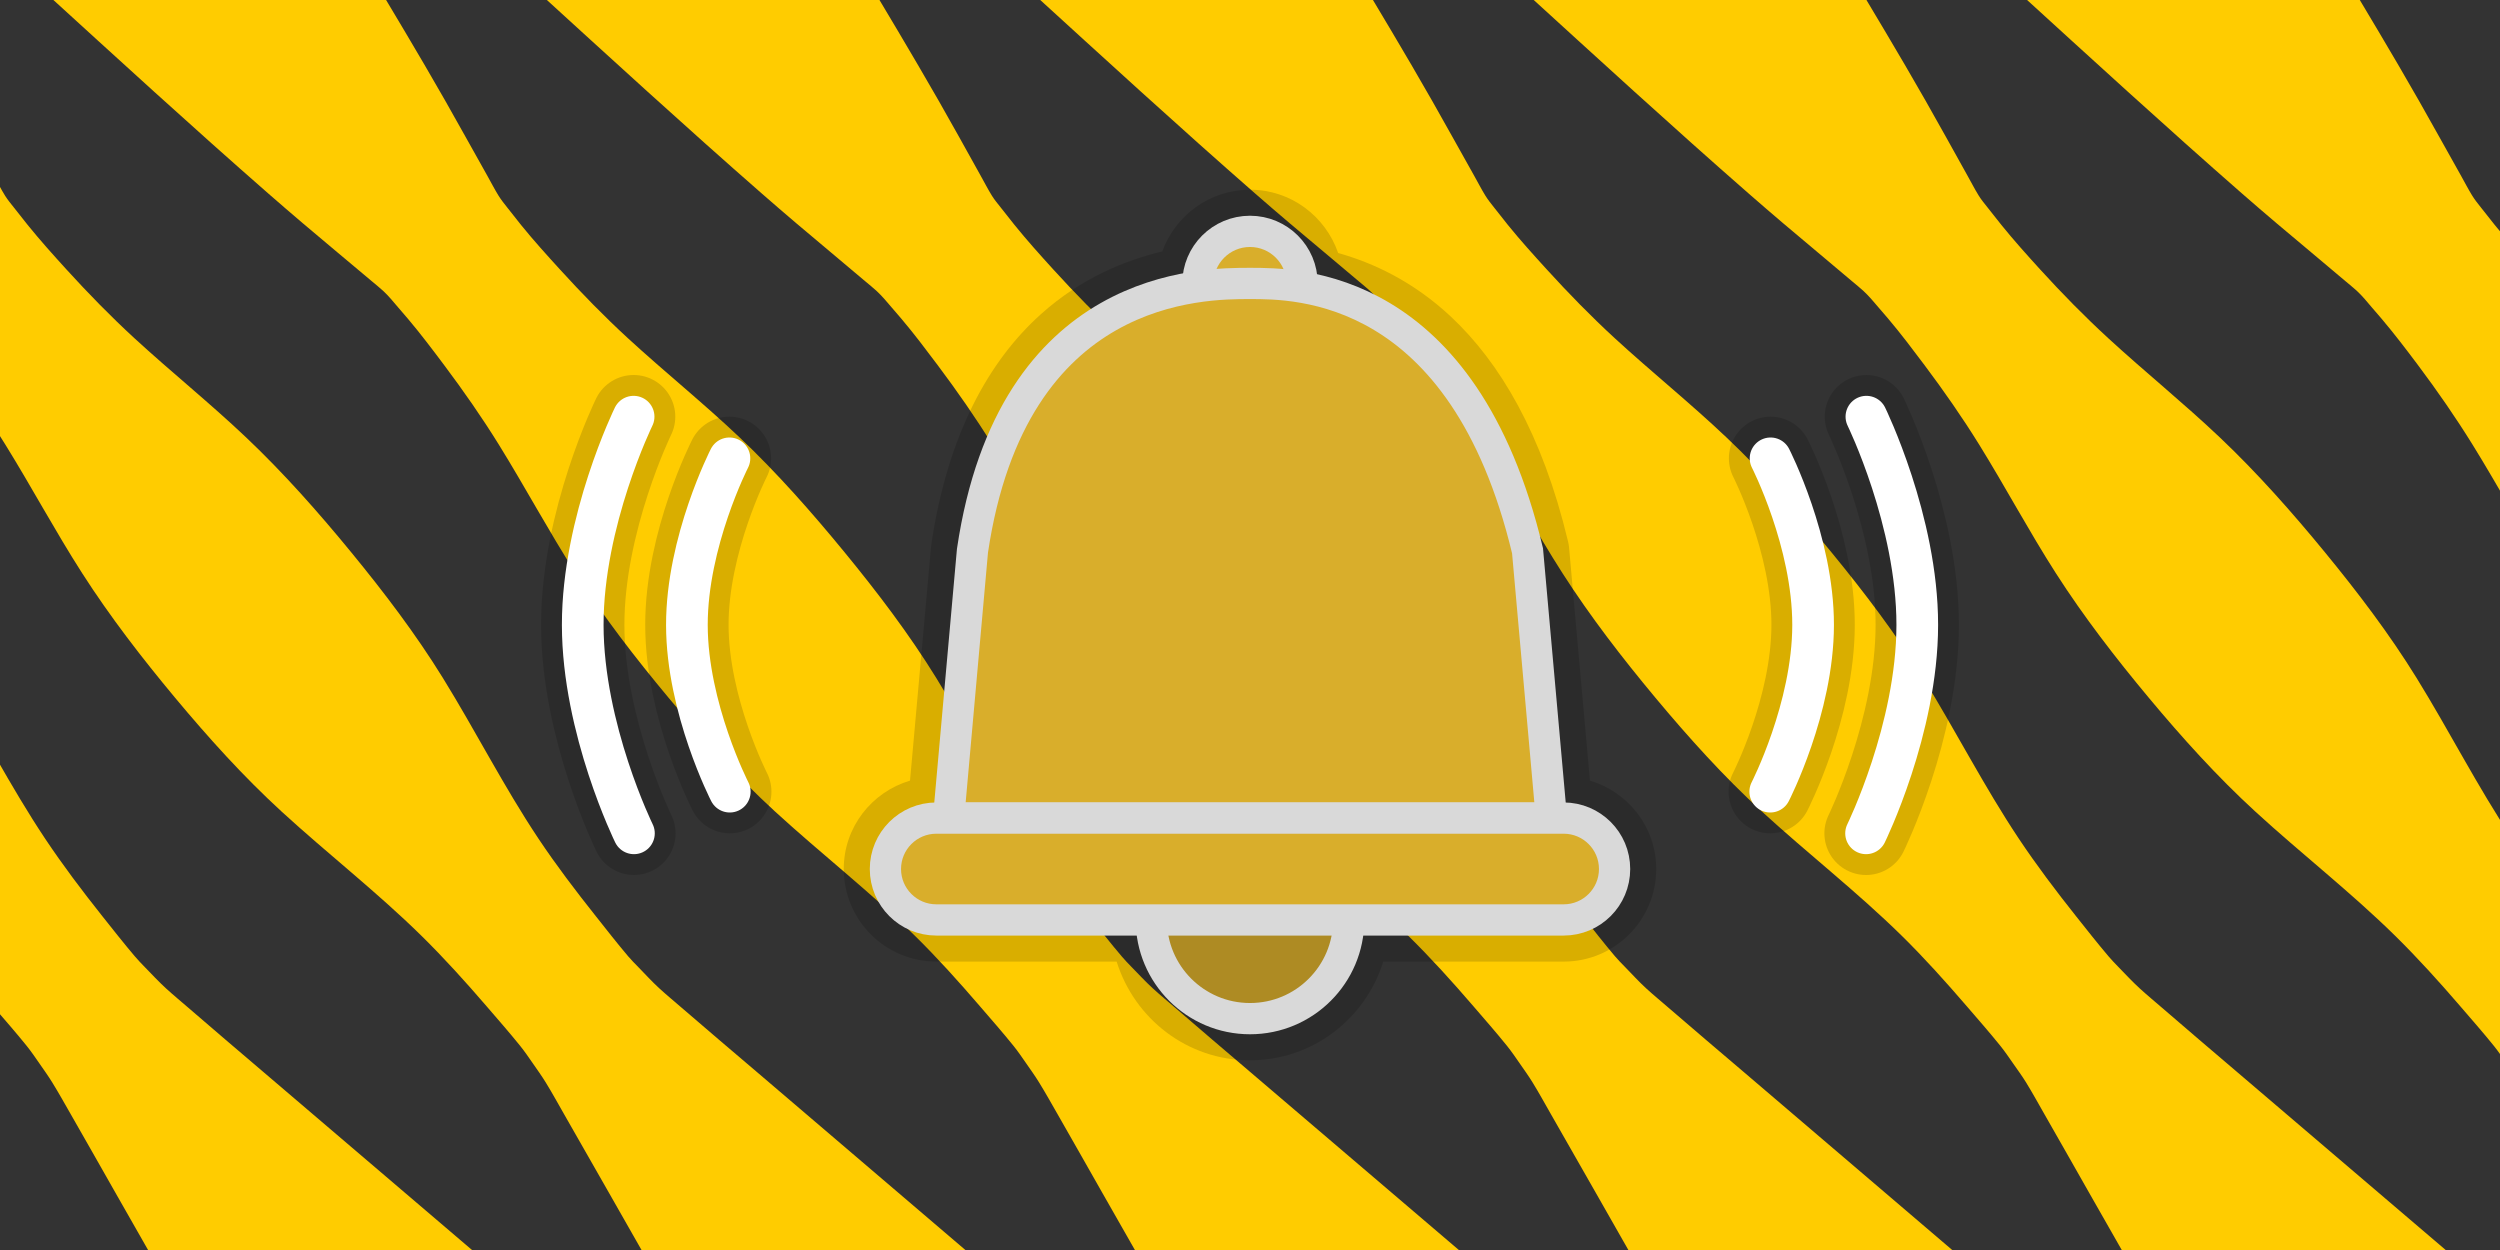 <svg version="1.1" xmlns="http://www.w3.org/2000/svg" xmlns:xlink="http://www.w3.org/1999/xlink" width="600" height="300" viewBox="0,0,600,300"><rect x="0" y="0" width="600" height="300" fill="#808080" stroke="none"/><defs><clipPath id="clip-1"><path d="M-60,330v-300h600v300z" fill="none"/></clipPath></defs><g transform="translate(60,-30)"><g data-paper-data="{&quot;isPaintingLayer&quot;:true}" fill-rule="nonzero" stroke-linejoin="miter" stroke-miterlimit="10" stroke-dasharray="" stroke-dashoffset="0" style="mix-blend-mode: normal"><g clip-path="url(#clip-1)" stroke="none" stroke-width="1" stroke-linecap="butt"><path d="M-60,30h600v300h-600z" fill="#333333"/><g fill="#ffcc00"><g><path d="M122.25,-17.312c12.826,20.885 25.678,41.755 38.062,62.906c3.337,5.698 6.639,11.446 9.844,17.219c1.752,3.155 3.477,6.295 5.25,9.438c0.882,1.563 1.707,3.196 2.656,4.719c0.627,1.005 1.389,1.916 2.126,2.844c1.103,1.389 2.196,2.808 3.312,4.188c2.974,3.676 6.129,7.193 9.312,10.688c5.201,5.71 10.594,11.241 16.282,16.469c8.814,8.101 18.154,15.604 26.844,23.844c9.018,8.551 17.31,17.93 25.187,27.531c7.888,9.615 15.457,19.568 22,30.157c7.866,12.729 14.63,26.102 22.937,38.562c4.272,6.406 8.964,12.568 13.75,18.594c2.573,3.239 5.107,6.501 7.782,9.656c0.766,0.904 1.609,1.747 2.437,2.594c1.658,1.694 3.253,3.459 5,5.062c1.765,1.619 3.628,3.151 5.438,4.719c5.897,5.111 11.877,10.152 17.812,15.219c17.809,15.201 35.597,30.392 53.407,45.594c12.319,14.895 10.239,36.961 -4.657,49.281c-14.895,12.319 -36.962,10.239 -49.281,-4.657c-11.589,-20.345 -23.161,-40.685 -34.75,-61.031c-3.566,-6.26 -7.132,-12.533 -10.719,-18.781c-1.49,-2.595 -2.927,-5.236 -4.5,-7.781c-0.935,-1.514 -1.984,-2.977 -3,-4.438c-1.016,-1.462 -2.006,-2.925 -3.125,-4.312c-2.597,-3.22 -5.332,-6.334 -8.031,-9.469c-5.021,-5.833 -10.196,-11.571 -15.687,-16.969c-10.681,-10.498 -22.535,-19.697 -33.563,-29.812c-9.172,-8.414 -17.536,-17.698 -25.5,-27.25c-7.953,-9.539 -15.606,-19.444 -22.313,-29.907c-6.462,-10.081 -12.072,-20.634 -18.374,-30.812c-4.068,-6.568 -8.493,-12.914 -13.126,-19.094c-2.835,-3.782 -5.697,-7.576 -8.75,-11.187c-0.763,-0.903 -1.54,-1.791 -2.312,-2.688c-1.157,-1.344 -2.288,-2.731 -3.594,-3.937c-0.882,-0.816 -1.833,-1.567 -2.75,-2.344c-2.753,-2.331 -5.509,-4.659 -8.281,-6.969c-5.535,-4.613 -11.014,-9.258 -16.437,-14c-18.452,-16.134 -36.519,-32.701 -54.626,-49.219c-12.319,-14.896 -10.239,-36.962 4.657,-49.281c5.586,-4.62 12.165,-7.223 18.875,-7.875c11.183,-1.087 22.706,3.221 30.406,12.531z"/></g><g><path d="M240.656,-17.312c12.826,20.885 25.71,41.755 38.094,62.906c3.336,5.698 6.607,11.446 9.812,17.219c1.752,3.155 3.508,6.295 5.282,9.438c0.882,1.563 1.707,3.196 2.656,4.719c0.627,1.005 1.357,1.916 2.094,2.844c1.103,1.389 2.196,2.808 3.312,4.188c2.974,3.676 6.161,7.193 9.344,10.688c5.201,5.71 10.593,11.241 16.281,16.469c8.814,8.101 18.154,15.604 26.844,23.844c9.018,8.551 17.279,17.93 25.156,27.531c7.888,9.615 15.458,19.568 22,30.157c7.866,12.729 14.662,26.102 22.969,38.562c4.271,6.406 8.932,12.568 13.719,18.594c2.573,3.239 5.137,6.501 7.812,9.656c0.766,0.904 1.578,1.747 2.407,2.594c1.657,1.694 3.283,3.459 5.031,5.062c1.764,1.619 3.628,3.151 5.437,4.719c5.898,5.111 11.846,10.152 17.782,15.219c17.809,15.201 35.628,30.392 53.437,45.594c12.319,14.895 10.239,36.961 -4.656,49.281c-14.896,12.319 -36.962,10.239 -49.281,-4.657c-11.59,-20.345 -23.192,-40.685 -34.782,-61.031c-3.566,-6.26 -7.101,-12.533 -10.687,-18.781c-1.49,-2.595 -2.927,-5.236 -4.5,-7.781c-0.936,-1.514 -2.016,-2.977 -3.031,-4.438c-1.017,-1.462 -2.007,-2.925 -3.126,-4.312c-2.597,-3.22 -5.332,-6.334 -8.031,-9.469c-5.021,-5.833 -10.165,-11.571 -15.656,-16.969c-10.68,-10.498 -22.535,-19.697 -33.563,-29.812c-9.172,-8.414 -17.535,-17.698 -25.5,-27.25c-7.952,-9.539 -15.605,-19.444 -22.312,-29.907c-6.462,-10.081 -12.104,-20.634 -18.406,-30.812c-4.068,-6.568 -8.462,-12.914 -13.094,-19.094c-2.835,-3.782 -5.729,-7.576 -8.781,-11.187c-0.764,-0.903 -1.541,-1.791 -2.313,-2.688c-1.157,-1.344 -2.257,-2.731 -3.562,-3.937c-0.883,-0.816 -1.833,-1.567 -2.75,-2.344c-2.754,-2.331 -5.51,-4.659 -8.282,-6.969c-5.534,-4.613 -11.044,-9.258 -16.468,-14c-18.452,-16.134 -36.518,-32.701 -54.625,-49.219c-12.32,-14.896 -10.24,-36.962 4.656,-49.281c5.586,-4.62 12.197,-7.223 18.906,-7.875c11.183,-1.087 22.676,3.221 30.375,12.531z"/></g><g><path d="M-114.594,-17.312c12.826,20.885 25.678,41.755 38.063,62.906c3.336,5.698 6.639,11.446 9.844,17.219c1.752,3.155 3.477,6.295 5.25,9.438c0.882,1.563 1.707,3.196 2.656,4.719c0.627,1.005 1.388,1.916 2.125,2.844c1.104,1.389 2.196,2.808 3.312,4.188c2.974,3.676 6.129,7.193 9.313,10.688c5.2,5.71 10.593,11.241 16.281,16.469c8.814,8.101 18.154,15.604 26.844,23.844c9.018,8.551 17.31,17.93 25.187,27.531c7.888,9.615 15.457,19.568 22,30.157c7.866,12.729 14.63,26.102 22.938,38.562c4.271,6.406 8.963,12.568 13.75,18.594c2.573,3.239 5.106,6.501 7.781,9.656c0.766,0.904 1.609,1.747 2.438,2.594c1.657,1.694 3.252,3.459 5,5.062c1.764,1.619 3.627,3.151 5.437,4.719c5.897,5.111 11.877,10.152 17.813,15.219c17.809,15.201 35.597,30.392 53.406,45.594c12.319,14.895 10.239,36.961 -4.656,49.281c-14.896,12.319 -36.962,10.239 -49.282,-4.657c-11.589,-20.345 -23.16,-40.685 -34.75,-61.031c-3.566,-6.26 -7.132,-12.533 -10.718,-18.781c-1.49,-2.595 -2.927,-5.236 -4.5,-7.781c-0.936,-1.514 -1.985,-2.977 -3,-4.438c-1.017,-1.462 -2.007,-2.925 -3.126,-4.312c-2.597,-3.22 -5.332,-6.334 -8.031,-9.469c-5.021,-5.833 -10.196,-11.571 -15.687,-16.969c-10.68,-10.498 -22.535,-19.697 -33.563,-29.812c-9.172,-8.414 -17.536,-17.698 -25.5,-27.25c-7.953,-9.539 -15.605,-19.444 -22.312,-29.907c-6.463,-10.081 -12.104,-20.634 -18.406,-30.812c-4.067,-6.568 -8.462,-12.914 -13.094,-19.094c-2.835,-3.782 -5.698,-7.576 -8.75,-11.187c-0.764,-0.903 -1.572,-1.791 -2.344,-2.688c-1.157,-1.344 -2.257,-2.731 -3.562,-3.937c-0.882,-0.816 -1.833,-1.567 -2.75,-2.344c-2.754,-2.331 -5.51,-4.659 -8.281,-6.969c-5.535,-4.613 -11.014,-9.258 -16.437,-14c-18.452,-16.134 -36.549,-32.701 -54.656,-49.219c-12.32,-14.896 -10.209,-36.962 4.687,-49.281c5.586,-4.62 12.165,-7.223 18.875,-7.875c11.183,-1.087 22.707,3.221 30.406,12.531z"/></g><g><path d="M-233.031,-17.312c12.826,20.885 25.709,41.755 38.093,62.906c3.337,5.698 6.608,11.446 9.813,17.219c1.752,3.155 3.508,6.295 5.281,9.438c0.882,1.563 1.707,3.196 2.656,4.719c0.627,1.005 1.357,1.916 2.094,2.844c1.104,1.389 2.197,2.808 3.313,4.188c2.974,3.676 6.16,7.193 9.343,10.688c5.201,5.71 10.594,11.241 16.282,16.469c8.814,8.101 18.154,15.604 26.844,23.844c9.018,8.551 17.279,17.93 25.156,27.531c7.888,9.615 15.457,19.568 22,30.157c7.866,12.729 14.661,26.102 22.969,38.562c4.271,6.406 8.932,12.568 13.719,18.594c2.573,3.239 5.137,6.501 7.813,9.656c0.766,0.904 1.577,1.747 2.406,2.594c1.658,1.694 3.284,3.459 5.031,5.062c1.764,1.619 3.628,3.151 5.438,4.719c5.897,5.111 11.846,10.152 17.781,15.219c17.809,15.201 35.628,30.392 53.438,45.594c12.319,14.895 10.239,36.961 -4.657,49.281c-14.896,12.319 -36.962,10.239 -49.281,-4.657c-11.589,-20.345 -23.192,-40.685 -34.781,-61.031c-3.566,-6.26 -7.101,-12.533 -10.688,-18.781c-1.49,-2.595 -2.958,-5.236 -4.531,-7.781c-0.936,-1.514 -1.985,-2.977 -3,-4.438c-1.016,-1.462 -2.006,-2.925 -3.125,-4.312c-2.597,-3.22 -5.333,-6.334 -8.031,-9.469c-5.021,-5.833 -10.165,-11.571 -15.656,-16.969c-10.68,-10.498 -22.566,-19.697 -33.594,-29.812c-9.172,-8.414 -17.505,-17.698 -25.469,-27.25c-7.953,-9.539 -15.606,-19.444 -22.312,-29.907c-6.463,-10.081 -12.104,-20.634 -18.407,-30.812c-4.067,-6.568 -8.493,-12.914 -13.125,-19.094c-2.835,-3.782 -5.697,-7.576 -8.75,-11.187c-0.763,-0.903 -1.54,-1.791 -2.312,-2.688c-1.157,-1.344 -2.257,-2.731 -3.563,-3.937c-0.882,-0.816 -1.833,-1.567 -2.75,-2.344c-2.753,-2.331 -5.541,-4.659 -8.312,-6.969c-5.535,-4.613 -11.014,-9.258 -16.438,-14c-18.452,-16.134 -36.518,-32.701 -54.625,-49.219c-12.319,-14.896 -10.239,-36.962 4.657,-49.281c5.585,-4.62 12.196,-7.223 18.906,-7.875c11.183,-1.087 22.675,3.221 30.375,12.531z"/></g><g><path d="M3.812,-17.312c12.826,20.885 25.709,41.755 38.093,62.906c3.336,5.698 6.608,11.446 9.813,17.219c1.751,3.155 3.508,6.295 5.281,9.438c0.882,1.563 1.707,3.196 2.656,4.719c0.627,1.005 1.357,1.916 2.094,2.844c1.104,1.389 2.197,2.808 3.312,4.188c2.975,3.676 6.161,7.193 9.344,10.688c5.201,5.71 10.593,11.241 16.282,16.469c8.813,8.101 18.154,15.604 26.843,23.844c9.019,8.551 17.279,17.93 25.157,27.531c7.888,9.615 15.457,19.568 22,30.157c7.866,12.729 14.661,26.102 22.968,38.562c4.271,6.406 8.932,12.568 13.719,18.594c2.573,3.239 5.137,6.501 7.813,9.656c0.766,0.904 1.577,1.747 2.406,2.594c1.658,1.694 3.284,3.459 5.031,5.062c1.764,1.619 3.628,3.151 5.437,4.719c5.898,5.111 11.846,10.152 17.782,15.219c17.809,15.201 35.628,30.392 53.437,45.594c12.32,14.895 10.24,36.961 -4.656,49.281c-14.896,12.319 -36.962,10.239 -49.281,-4.657c-11.59,-20.345 -23.192,-40.685 -34.782,-61.031c-3.565,-6.26 -7.1,-12.533 -10.687,-18.781c-1.49,-2.595 -2.958,-5.236 -4.531,-7.781c-0.936,-1.514 -1.985,-2.977 -3,-4.438c-1.016,-1.462 -2.006,-2.925 -3.125,-4.312c-2.598,-3.22 -5.333,-6.334 -8.031,-9.469c-5.021,-5.833 -10.166,-11.571 -15.657,-16.969c-10.68,-10.498 -22.535,-19.697 -33.562,-29.812c-9.173,-8.414 -17.536,-17.698 -25.5,-27.25c-7.953,-9.539 -15.606,-19.444 -22.313,-29.907c-6.462,-10.081 -12.103,-20.634 -18.406,-30.812c-4.067,-6.568 -8.493,-12.914 -13.125,-19.094c-2.835,-3.782 -5.698,-7.576 -8.75,-11.187c-0.764,-0.903 -1.541,-1.791 -2.312,-2.688c-1.157,-1.344 -2.257,-2.731 -3.562,-3.937c-0.882,-0.816 -1.833,-1.567 -2.75,-2.344c-2.754,-2.331 -5.541,-4.659 -8.312,-6.969c-5.535,-4.613 -11.014,-9.258 -16.438,-14c-18.452,-16.134 -36.518,-32.701 -54.625,-49.219c-12.319,-14.896 -10.239,-36.962 4.656,-49.281c5.586,-4.62 12.197,-7.223 18.906,-7.875c11.183,-1.087 22.675,3.221 30.375,12.531z"/></g><g><path d="M359.094,-17.312c12.826,20.885 25.709,41.755 38.094,62.906c3.336,5.698 6.607,11.446 9.812,17.219c1.752,3.155 3.477,6.295 5.25,9.438c0.882,1.563 1.707,3.196 2.656,4.719c0.627,1.005 1.388,1.916 2.125,2.844c1.104,1.389 2.197,2.808 3.313,4.188c2.974,3.676 6.129,7.193 9.312,10.688c5.201,5.71 10.625,11.241 16.313,16.469c8.814,8.101 18.123,15.604 26.812,23.844c9.018,8.551 17.311,17.93 25.188,27.531c7.888,9.615 15.457,19.568 22,30.157c7.866,12.729 14.63,26.102 22.937,38.562c4.271,6.406 8.963,12.568 13.75,18.594c2.573,3.239 5.106,6.501 7.782,9.656c0.766,0.904 1.608,1.747 2.437,2.594c1.658,1.694 3.253,3.459 5,5.062c1.764,1.619 3.628,3.151 5.437,4.719c5.898,5.111 11.878,10.152 17.813,15.219c17.809,15.201 35.628,30.392 53.437,45.594c12.32,14.895 10.209,36.961 -4.687,49.281c-14.896,12.319 -36.962,10.239 -49.281,-4.657c-11.59,-20.345 -23.161,-40.685 -34.75,-61.031c-3.566,-6.26 -7.132,-12.533 -10.719,-18.781c-1.49,-2.595 -2.927,-5.236 -4.5,-7.781c-0.936,-1.514 -1.985,-2.977 -3,-4.438c-1.016,-1.462 -2.006,-2.925 -3.125,-4.312c-2.597,-3.22 -5.333,-6.334 -8.031,-9.469c-5.021,-5.833 -10.197,-11.571 -15.688,-16.969c-10.68,-10.498 -22.535,-19.697 -33.562,-29.812c-9.173,-8.414 -17.536,-17.698 -25.5,-27.25c-7.953,-9.539 -15.606,-19.444 -22.313,-29.907c-6.462,-10.081 -12.072,-20.634 -18.375,-30.812c-4.067,-6.568 -8.493,-12.914 -13.125,-19.094c-2.835,-3.782 -5.697,-7.576 -8.75,-11.187c-0.764,-0.903 -1.54,-1.791 -2.312,-2.688c-1.157,-1.344 -2.288,-2.731 -3.594,-3.937c-0.882,-0.816 -1.833,-1.567 -2.75,-2.344c-2.754,-2.331 -5.51,-4.659 -8.281,-6.969c-5.535,-4.613 -11.014,-9.258 -16.438,-14c-18.452,-16.134 -36.518,-32.701 -54.625,-49.219c-12.319,-14.896 -10.239,-36.962 4.656,-49.281c5.586,-4.62 12.166,-7.223 18.876,-7.875c11.182,-1.087 22.706,3.221 30.406,12.531z"/></g><g><path d="M477.5,-17.312c12.826,20.885 25.709,41.755 38.094,62.906c3.336,5.698 6.607,11.446 9.812,17.219c1.752,3.155 3.508,6.295 5.282,9.438c0.882,1.563 1.707,3.196 2.656,4.719c0.626,1.005 1.357,1.916 2.094,2.844c1.103,1.389 2.196,2.808 3.312,4.188c2.974,3.676 6.161,7.193 9.344,10.688c5.2,5.71 10.593,11.241 16.281,16.469c8.814,8.101 18.154,15.604 26.844,23.844c9.018,8.551 17.279,17.93 25.156,27.531c7.888,9.615 15.457,19.568 22,30.157c7.866,12.729 14.661,26.102 22.969,38.562c4.271,6.406 8.932,12.568 13.718,18.594c2.573,3.239 5.138,6.501 7.813,9.656c0.766,0.904 1.578,1.747 2.406,2.594c1.658,1.694 3.284,3.459 5.031,5.062c1.765,1.619 3.628,3.151 5.438,4.719c5.897,5.111 11.846,10.152 17.781,15.219c17.809,15.201 35.629,30.392 53.438,45.594c12.319,14.895 10.239,36.961 -4.657,49.281c-14.895,12.319 -36.961,10.239 -49.281,-4.657c-11.589,-20.345 -23.192,-40.685 -34.781,-61.031c-3.566,-6.26 -7.101,-12.533 -10.688,-18.781c-1.49,-2.595 -2.926,-5.236 -4.5,-7.781c-0.935,-1.514 -2.015,-2.977 -3.031,-4.438c-1.016,-1.462 -2.006,-2.925 -3.125,-4.312c-2.597,-3.22 -5.332,-6.334 -8.031,-9.469c-5.021,-5.833 -10.165,-11.571 -15.656,-16.969c-10.68,-10.498 -22.535,-19.697 -33.563,-29.812c-9.172,-8.414 -17.536,-17.698 -25.5,-27.25c-7.953,-9.539 -15.605,-19.444 -22.312,-29.907c-6.463,-10.081 -12.104,-20.634 -18.406,-30.812c-4.068,-6.568 -8.462,-12.914 -13.094,-19.094c-2.835,-3.782 -5.729,-7.576 -8.782,-11.187c-0.763,-0.903 -1.54,-1.791 -2.312,-2.688c-1.157,-1.344 -2.257,-2.731 -3.562,-3.937c-0.883,-0.816 -1.833,-1.567 -2.75,-2.344c-2.754,-2.331 -5.51,-4.659 -8.282,-6.969c-5.534,-4.613 -11.045,-9.258 -16.468,-14c-18.452,-16.134 -36.519,-32.701 -54.626,-49.219c-12.319,-14.896 -10.239,-36.962 4.657,-49.281c5.586,-4.62 12.196,-7.223 18.906,-7.875c11.183,-1.087 22.675,3.221 30.375,12.531z"/></g></g></g><g><path d="M227.5,98.026c0,-6.904 5.596,-12.5 12.5,-12.5c6.904,0 12.5,5.596 12.5,12.5c0,6.904 -5.596,12.5 -12.5,12.5c-6.904,0 -12.5,-5.596 -12.5,-12.5z" fill="#ffcc33" stroke="#ffffff" stroke-width="7.5" stroke-linecap="butt"/><path d="M216.313,250.787c0,-13.082 10.605,-23.687 23.687,-23.687c13.082,0 23.687,10.605 23.687,23.687c0,13.082 -10.605,23.687 -23.687,23.687c-13.082,0 -23.687,-10.605 -23.687,-23.687z" fill="#cca329" stroke="#ffffff" stroke-width="7.5" stroke-linecap="butt"/><path d="M240,98.026c11.14,0 51.222,-0.145 66.607,64.158l5.735,64.157h-144.684l5.735,-64.157c9.514,-64.303 55.329,-64.158 66.607,-64.158z" fill="#ffcc33" stroke="#ffffff" stroke-width="7.5" stroke-linecap="butt"/><path d="M152.5,238.564c0,-6.75 5.472,-12.223 12.223,-12.223h150.554c6.751,0 12.223,5.473 12.223,12.223v0c0,6.75 -5.472,12.223 -12.223,12.223h-150.554c-6.751,0 -12.223,-5.473 -12.223,-12.223z" fill="#ffcc33" stroke="#ffffff" stroke-width="7.5" stroke-linecap="butt"/><path d="M261.156,90.719c8.414,2.371 18.017,6.813 27.063,15.281c11.698,10.951 21.914,28.048 28.093,53.875c0.113,0.472 0.207,0.923 0.25,1.406c1.257,14.016 3.499,38.957 5.032,56.063c9.175,2.731 15.906,11.149 15.906,21.218c0,12.271 -9.94,22.219 -22.219,22.219c-10.82,0 -29.536,0 -43.281,0c-4.278,13.688 -16.895,23.688 -32,23.688c-15.097,0 -27.72,-9.997 -32,-23.688c-13.745,0 -32.461,0 -43.281,0c-12.271,0 -22.219,-9.94 -22.219,-22.219c0,-10.062 6.728,-18.485 15.906,-21.218c1.533,-17.106 3.775,-42.047 5.032,-56.063c0.017,-0.191 0.034,-0.373 0.062,-0.562c3.935,-26.594 13.962,-44.226 26.312,-55.313c9.614,-8.63 20.088,-12.896 29.126,-15.062c3.149,-8.621 11.344,-14.813 21.062,-14.813c9.846,0 18.106,6.375 21.156,15.188z" fill-opacity="0.15" fill="#000000" stroke="none" stroke-width="1" stroke-linecap="butt"/><g fill="none" stroke-opacity="0.15" stroke="#000000" stroke-width="20" stroke-linecap="round"><path d="M115.145,220c0,0 -10.271,-20 -10.29,-40c-0.019,-20 10.212,-40 10.212,-40"/><path d="M92.145,230c0,0 -12.271,-25 -12.29,-50c-0.019,-25 12.212,-50 12.212,-50"/><path d="M364.933,140c0,0 10.231,20 10.212,40c-0.019,20 -10.29,40 -10.29,40"/><path d="M387.933,130c0,0 12.231,25 12.212,50c-0.019,25 -12.29,50 -12.29,50"/></g><g fill="none" stroke="#ffffff" stroke-width="10" stroke-linecap="round"><path d="M115.145,220c0,0 -10.271,-20 -10.29,-40c-0.019,-20 10.212,-40 10.212,-40"/><path d="M92.145,230c0,0 -12.271,-25 -12.29,-50c-0.019,-25 12.212,-50 12.212,-50"/><path d="M364.933,140c0,0 10.231,20 10.212,40c-0.019,20 -10.29,40 -10.29,40"/><path d="M387.933,130c0,0 12.231,25 12.212,50c-0.019,25 -12.29,50 -12.29,50"/></g></g></g></g></svg><!--rotationCenter:300:150-->